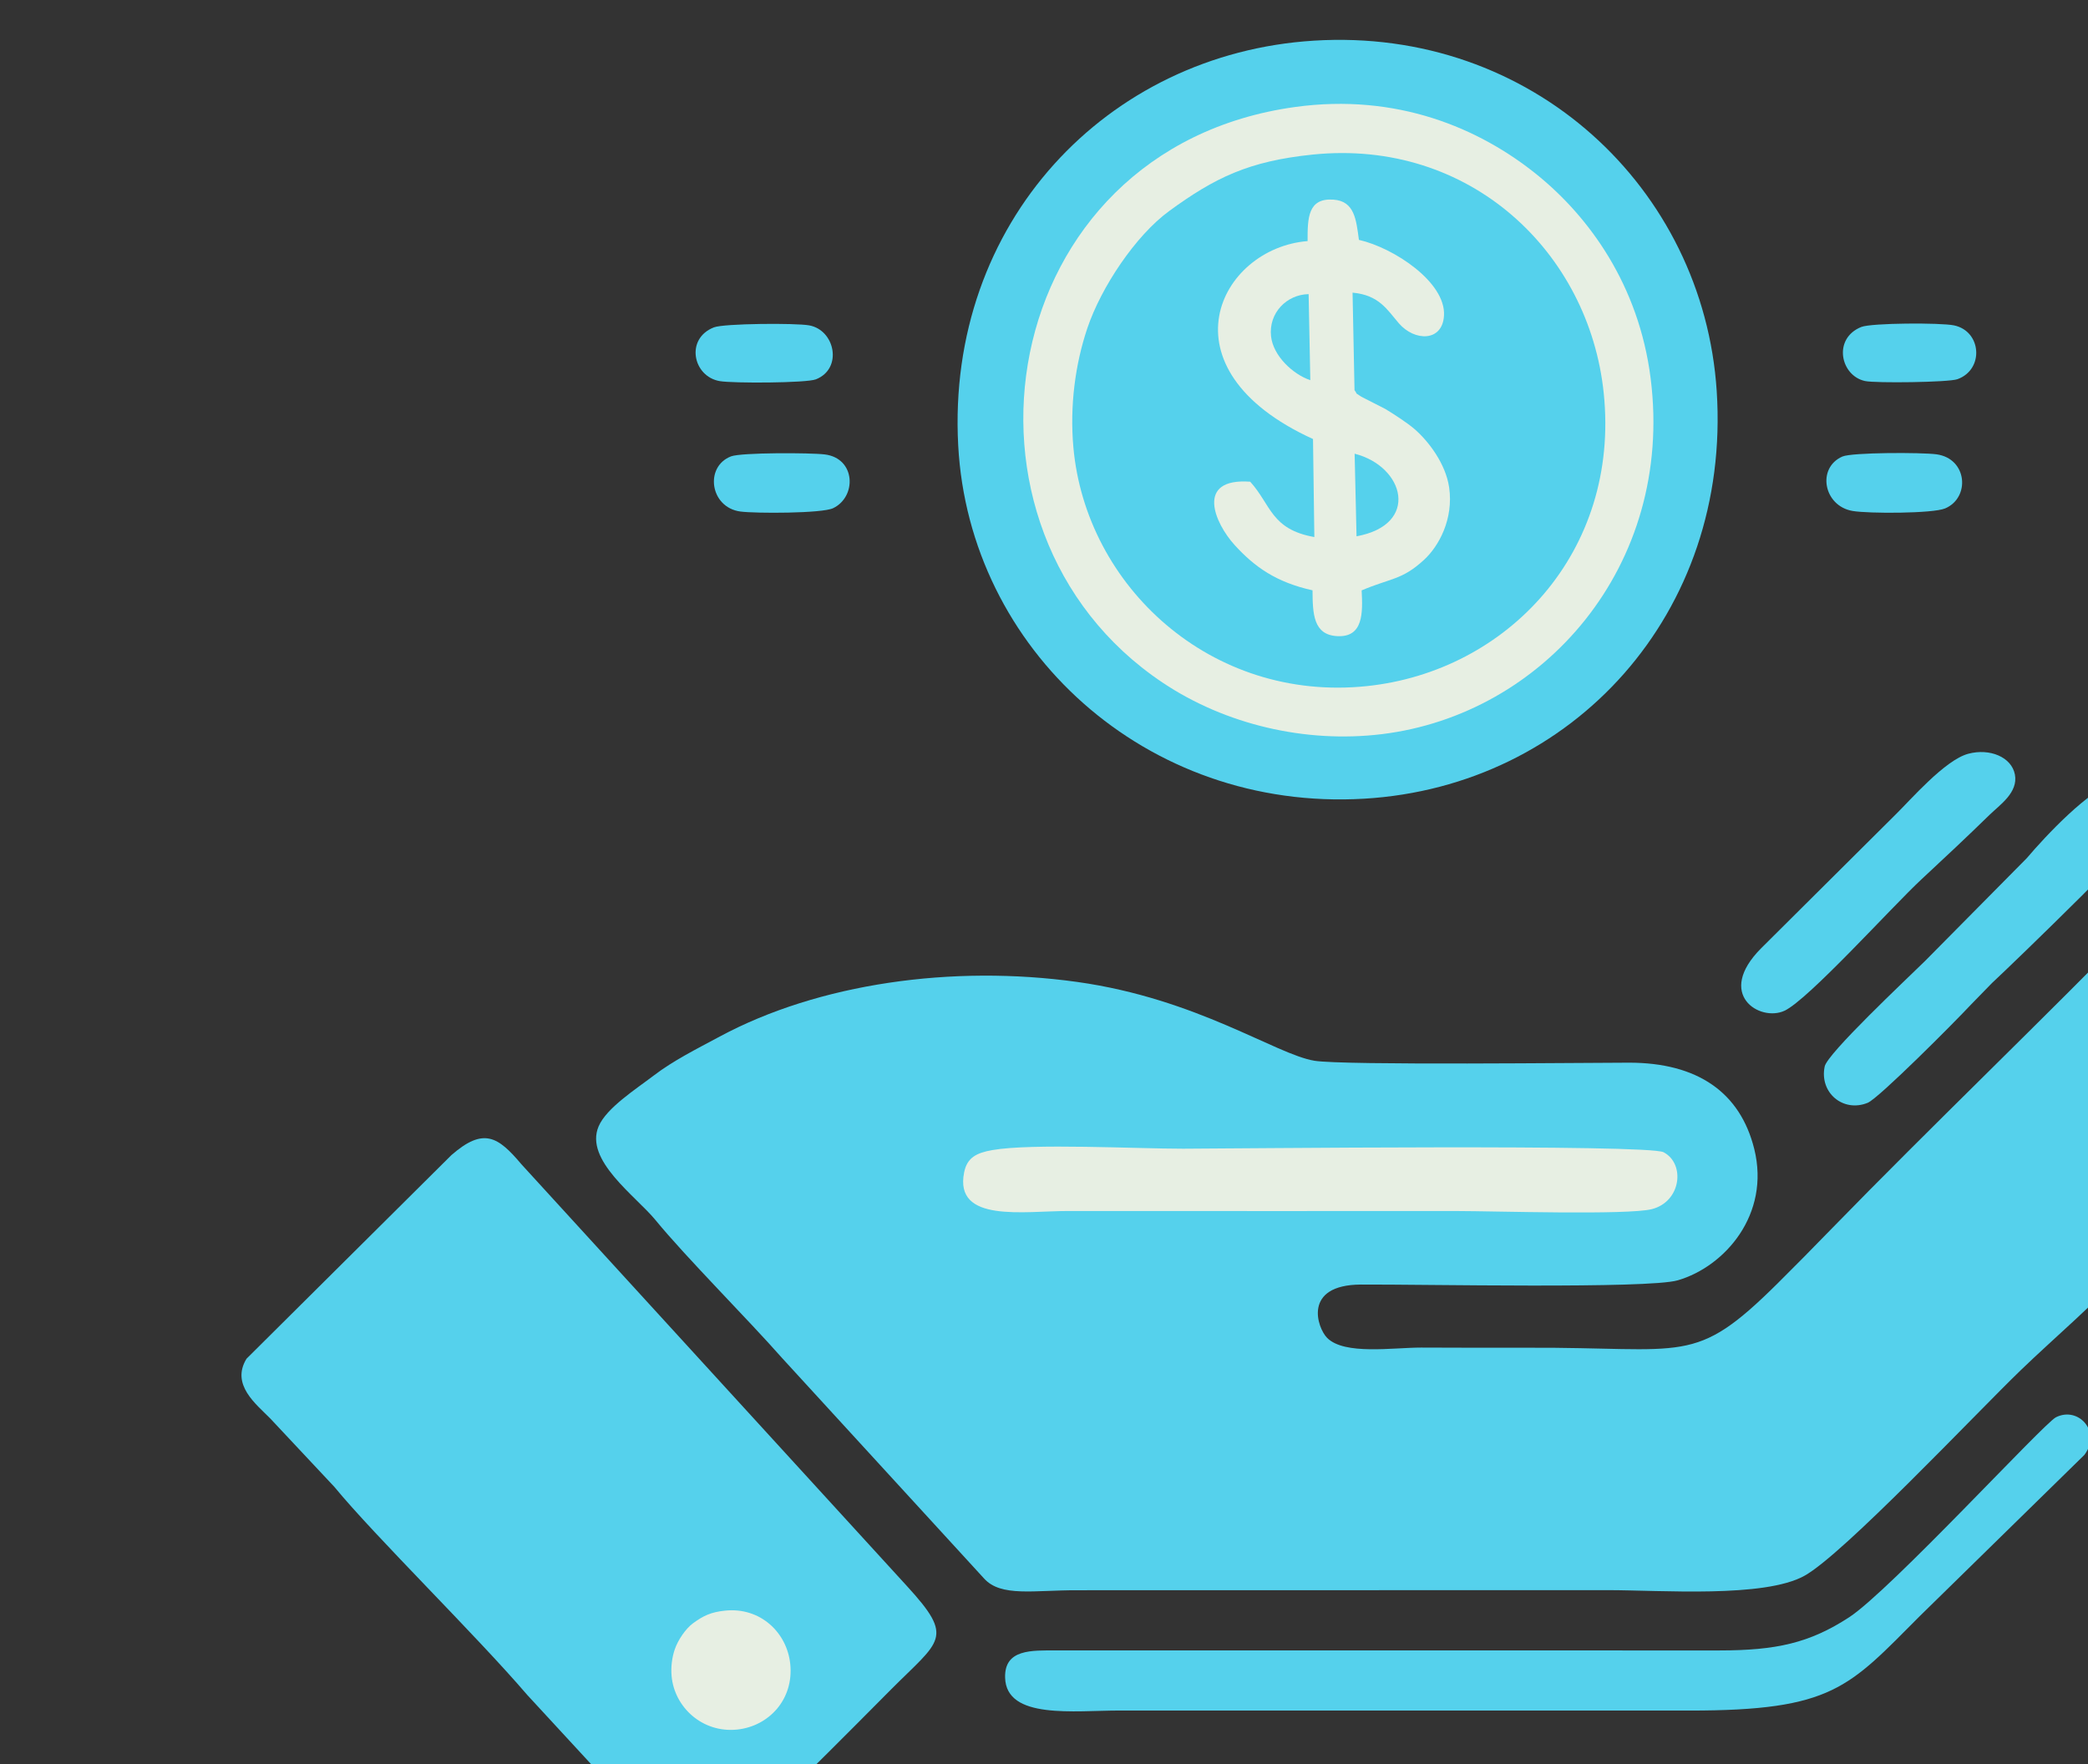 <?xml version="1.0" encoding="utf-8"?>
<svg viewBox="7529.845 7806.769 31.999 27.037" xmlns="http://www.w3.org/2000/svg">
  <rect x="7529.845" y="7806.769" width="31.999" height="27.037" fill="#333333" stroke="none"/>
  <g id="Camada_x0020_1" transform="matrix(0.012, 0, 0, 0.012, 7423.915, 7789.303)">
    <g>
      <path d="M 10505.18 1507.43 C 10241.38 1524 10035.99 1739.8 10051.22 2024.28 C 10065.16 2284.52 10290.8 2491.95 10569.58 2475.49 C 10836.06 2459.76 11038.45 2238.49 11019.92 1954.92 C 11002.96 1695.5 10783.59 1489.95 10505.18 1507.43 L 10505.18 1507.43 Z" style="fill: rgb(85, 209, 236);"/>
      <path d="M 10481.65 1592.11 C 10096.95 1645.03 10019.03 2131.42 10312.49 2327.39 C 10392.46 2380.79 10494.6 2404.89 10592.18 2393.06 C 10798.29 2368.05 10965.46 2178.46 10935.62 1939.35 C 10920.57 1818.75 10856.1 1732.09 10791.32 1679.37 C 10716.61 1618.58 10610.79 1574.34 10481.65 1592.11 L 10481.65 1592.11 Z" style="fill: rgb(231, 239, 227);"/>
      <path d="M 10503.82 1652.91 C 10422.51 1661.27 10379.17 1682.24 10320.42 1725.18 C 10278.01 1756.18 10233.84 1821.95 10216.06 1874.87 C 10200.67 1920.69 10193.57 1973.92 10198.33 2026.86 C 10214.2 2203.67 10373.67 2352.65 10573.27 2331.68 C 10752.32 2312.87 10896.65 2160.49 10875.61 1957.43 C 10857.04 1778.08 10705.13 1632.23 10503.82 1652.91 L 10503.82 1652.91 Z" style="fill: rgb(85, 209, 236);"/>
      <path d="M 10497.43 1763.38 C 10384.58 1772.37 10306.77 1926.04 10504.34 2016.16 L 10506.05 2141.34 C 10450.53 2131.55 10450.76 2099.96 10424.12 2070.66 C 10353.42 2065.62 10378.91 2123.63 10404.06 2151.32 C 10429.44 2179.26 10457.13 2199.07 10503.73 2209.37 C 10503.9 2239.1 10504.65 2266.19 10535.11 2267.88 C 10568.76 2269.74 10567.95 2238.02 10566.46 2209.45 C 10604.21 2193.47 10617.91 2196.39 10646.2 2170.37 C 10665.02 2153.06 10684 2118.4 10678.23 2078.14 C 10673.87 2047.75 10651.79 2018.61 10633.32 2002.88 C 10624.9 1995.7 10608.86 1985.15 10596.75 1977.79 L 10566.13 1962.18 C 10555.58 1954.92 10562.76 1961.08 10557.36 1953.81 L 10554.85 1829.22 C 10588.73 1832.27 10599.1 1851.1 10614.01 1868.4 C 10633.94 1891.52 10669.69 1892.31 10671.62 1858.5 C 10674.06 1815.8 10607.48 1771.91 10562.98 1761.83 C 10559.49 1735.79 10557.3 1712.39 10530.57 1710.46 C 10497.69 1708.09 10497.34 1734.13 10497.43 1763.38 L 10497.43 1763.38 Z" style="fill: rgb(231, 239, 227);"/>
      <path d="M 9761.16 2038.29 C 9726.97 2051.35 9734.11 2103.61 9773.07 2108.75 C 9792.47 2111.3 9877.3 2111.26 9891.44 2104.5 C 9921.85 2089.95 9920.51 2040.72 9880.82 2035.84 C 9862.15 2033.55 9774.16 2033.33 9761.16 2038.29 Z" style="fill: rgb(85, 209, 236);"/>
      <path d="M 11180.38 2038.53 C 11147.45 2053.01 11156.29 2101.67 11193.45 2108.03 C 11213.96 2111.53 11295.95 2111.41 11311.63 2104.77 C 11343.9 2091.12 11340.2 2041.01 11300.49 2035.67 C 11281.74 2033.15 11192.63 2033.14 11180.38 2038.53 L 11180.38 2038.53 Z" style="fill: rgb(85, 209, 236);"/>
      <path d="M 9739.33 1873.53 C 9702.37 1887.81 9712.22 1936.37 9746.78 1942.23 C 9763.59 1945.09 9857.37 1944.74 9869.51 1939.93 C 9904.08 1926.26 9893.99 1877.09 9860.99 1871.03 C 9843.75 1867.87 9752.21 1868.56 9739.33 1873.53 Z" style="fill: rgb(85, 209, 236);"/>
      <path d="M11204.57 1873.04c-36.8,14.74 -26.68,62.41 4.88,69.08 13.38,2.83 106.53,1.7 117.86,-2.36 34.4,-12.32 30.95,-61.31 -4.27,-68.72 -17.08,-3.59 -105.54,-3.17 -118.47,2z" style="fill: rgb(85, 209, 236);"/>
      <path d="M 10559.93 2140.36 C 10641.17 2125.57 10621.36 2051.16 10557.49 2034.9 L 10559.93 2140.36 Z" style="fill: rgb(85, 209, 236);"/>
      <path d="M10500.9 1941.02l-2.16 -109.9c-28.05,0.5 -51.29,24.05 -47.98,53.97 2.76,25.02 28.08,48.55 50.14,55.93z" style="fill: rgb(85, 209, 236);"/>
    </g>
    <g>
      <path d="M11728.44 2511.35c-70.57,8.07 -104.21,53.45 -160.48,111.27 -131.05,134.65 -271.61,268.75 -403.62,404.38 -23,23.64 -43.53,44.55 -66.94,67.74 -106.81,105.8 -115.89,80.98 -320.15,81.89 -44.87,0.2 -89.79,-0.13 -134.67,-0.19 -36.32,-0.04 -97.85,9.82 -120.11,-12.29 -12.62,-12.53 -31.89,-67.83 43.04,-68.2 78.86,-0.39 366.66,5.67 404.71,-5.42 60.04,-17.49 118.38,-84.18 97.64,-167.73 -17.97,-72.38 -72.59,-110.16 -159.78,-110.2 -52.51,-0.02 -364.57,3.65 -401.87,-2.45 -49.3,-8.05 -149.56,-79.19 -302.99,-100.64 -159.48,-22.3 -330.43,1.96 -456.48,69.69 -30.14,16.2 -59.03,30.52 -84.54,49.97 -22.74,17.35 -60.14,41.18 -70.21,64.77 -18.43,43.19 47.55,89.01 72.74,119.77 39.28,47.94 117.2,125.71 161.95,176.5l257.61 281.16c21.68,23.97 63.75,14.72 119.65,14.97l677.2 -0.13c68.71,0.06 199.45,10.12 250.79,-18.32 49.87,-27.62 216.92,-205.22 276.17,-262.48 43.74,-42.28 98.47,-87.93 136.9,-132.58 31.27,-36.33 159.8,-155.58 204.23,-199.65l66.85 -67.71c55.15,-49.44 97.05,-101.63 72.15,-187.53 -17.53,-60.44 -78.95,-115.82 -159.79,-106.59z" style="fill: rgb(85, 209, 236);"/>
      <path d="M9404.02 2930.61l-261.67 260.03c-20.34,33.14 12.24,58 30.41,76.46l81.89 87.38c51.98,63.25 180.43,188.79 246.22,265.59l162.45 176.07c14.69,14.26 36.17,53.97 72.82,38.47 17.3,-7.32 201.96,-194.09 229.09,-221.35 63.06,-63.36 81.88,-65.28 20.69,-132.08l-492.53 -538.85c-29.93,-35.51 -48.37,-47.44 -89.37,-11.72z" style="fill: rgb(85, 209, 236);"/>
      <path d="M11023.5 3563.21l-846.49 -0.04c-31.96,0.03 -66.84,-1.89 -65.89,34.72 1.41,53.96 88.45,41.95 146.69,42.06l727.22 0.05c183.26,0.04 203.33,-29.55 294.37,-120.79l210.07 -205.71c22.42,-29.71 -7.82,-62.48 -36.34,-48.05 -15.78,7.99 -211.88,221.44 -264.22,255.49 -50.6,32.91 -93.14,42.23 -165.41,42.27z" style="fill: rgb(85, 209, 236);"/>
      <path d="M10094.67 2924.24c-20.37,3.59 -32.15,9.75 -35.89,28.53 -12.92,64.94 76.49,49.15 133.62,49.25 83.37,0.13 166.73,0.01 250.1,0.07 82.08,0.05 164.17,-0.04 246.25,-0.03 44.78,0 217.73,5.46 248.4,-2.44 37.45,-9.64 42.82,-57.91 14.95,-72.63 -19.99,-10.56 -549.99,-4.62 -613.49,-4.53 -59.64,0.07 -193.47,-7.11 -243.94,1.78z" style="fill: rgb(231, 239, 227);"/>
      <path d="M11529.07 2454.62c-32.76,8.26 -89.14,68.47 -113.15,96.79l-130.14 131.52c-25.21,24.69 -124.5,117.9 -127.98,134.54 -6.98,33.51 23.64,59.1 54.9,46.4 14.08,-5.72 109.99,-101.94 132.16,-125.67l26.62 -27.32c30.48,-28.22 203.14,-195.84 208.51,-211.43 11.36,-33.02 -20.17,-52.57 -50.92,-44.83z" style="fill: rgb(85, 209, 236);"/>
      <path d="M11341.1 2418.12c-29.83,8 -73.79,59.08 -92.6,77.45l-171.7 170.76c-59.09,59.16 -1.68,94.53 29.64,79.97 30.52,-14.18 137.31,-132.86 174.89,-167.77 29.67,-27.58 58.18,-54.26 87.05,-82.45 12.96,-12.67 36.76,-28.39 32.34,-51.51 -4.26,-22.25 -32.09,-33.83 -59.62,-26.45z" style="fill: rgb(85, 209, 236);"/>
      <path d="M9753.56 3512.37c-18.2,1.87 -27.89,6.56 -41.04,16.17 -9.48,6.93 -19.37,21.65 -23.34,33.49 -3.45,10.25 -5.04,22.16 -3.97,34 3.55,39.56 39.23,72.89 83.88,68.2 40.06,-4.21 72.35,-38.3 67.64,-83.73 -4.15,-40.13 -38.14,-72.76 -83.17,-68.13z" style="fill: rgb(231, 239, 227);"/>
    </g>
  </g>
</svg>